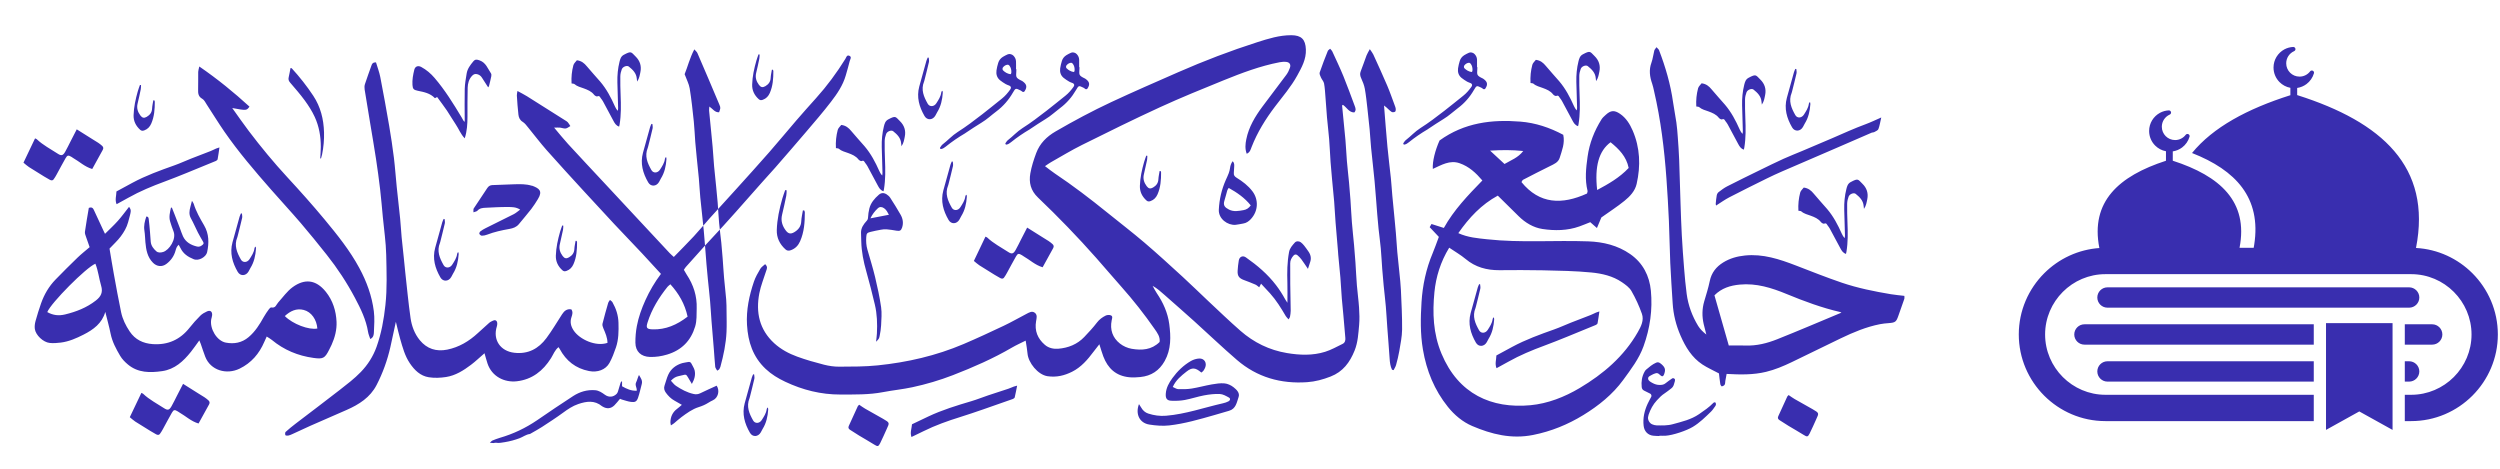 <svg xmlns="http://www.w3.org/2000/svg" width="213" height="40" viewBox="0 0 213 40">
  <path fill="#392EAF" fill-rule="evenodd" d="M89.537 3.081C89.528 3.119 89.504 3.139 89.464 3.132 89.229 3.092 89.033 2.979 88.866 2.812 88.818 2.764 88.814 2.638 88.858 2.579 88.951 2.455 89.073 2.374 89.225 2.35 89.292 2.339 89.354 2.369 89.398 2.426 89.525 2.591 89.565 2.782 89.558 2.984 89.551 3.018 89.543 3.05 89.537 3.081L89.537 3.081zM89.945 2.716C89.945 2.501 89.952 2.286 89.943 2.071 89.935 1.894 89.86 1.739 89.737 1.609 89.622 1.485 89.406 1.426 89.262 1.49 89.125 1.552 88.989 1.618 88.861 1.697 88.672 1.814 88.535 1.982 88.472 2.195 88.411 2.401 88.356 2.611 88.327 2.823 88.285 3.138 88.367 3.426 88.622 3.634 88.77 3.756 88.936 3.859 89.101 3.958 89.192 4.013 89.299 4.039 89.398 4.082 89.536 4.141 89.562 4.263 89.466 4.397 89.265 4.677 89.043 4.94 88.771 5.156 88.232 5.584 87.701 6.022 87.156 6.443 86.492 6.956 85.825 7.467 85.115 7.916 84.657 8.206 84.297 8.614 83.871 8.941 83.788 9.005 83.734 9.106 83.67 9.192 83.658 9.208 83.655 9.235 83.658 9.255 83.66 9.272 83.673 9.291 83.687 9.302 83.703 9.313 83.726 9.324 83.743 9.322 83.898 9.299 84.022 9.211 84.138 9.118 84.642 8.712 85.175 8.348 85.732 8.021 85.751 8.01 85.767 7.995 85.785 7.984 86.217 7.702 86.642 7.406 87.085 7.143 87.533 6.877 87.906 6.518 88.319 6.209 88.878 5.791 89.33 5.272 89.678 4.669 89.914 4.259 89.913 4.287 90.319 4.477 90.377 4.504 90.423 4.553 90.478 4.587 90.534 4.621 90.614 4.6 90.649 4.549 90.904 4.169 90.802 3.947 90.497 3.727 90.48 3.714 90.462 3.701 90.443 3.692 89.856 3.417 89.956 3.349 89.969 2.846 89.97 2.803 89.969 2.759 89.969 2.716 89.961 2.716 89.953 2.716 89.945 2.716L89.945 2.716zM103.953 14.902C103.533 14.976 103.114 15.063 102.705 14.853 102.359 14.675 102.186 14.501 102.326 14.075 102.417 13.798 102.479 13.51 102.562 13.229 102.582 13.16 102.634 13.099 102.685 13.01 103.396 13.406 104.044 13.85 104.564 14.5 104.396 14.735 104.2 14.858 103.953 14.902L103.953 14.902zM102.799 11.314C102.78 11.463 102.742 11.612 102.69 11.753 102.618 11.948 102.527 12.135 102.442 12.325 102.083 13.133 101.887 13.979 101.843 14.862 101.804 15.646 102.598 16.212 103.272 16.155 103.489 16.136 103.702 16.078 103.918 16.046 104.182 16.007 104.389 15.86 104.561 15.679 105.231 14.969 105.227 13.992 104.715 13.308 104.349 12.819 103.87 12.458 103.358 12.143 103.185 12.037 103.102 11.925 103.122 11.726 103.139 11.563 103.142 11.399 103.151 11.235 103.16 11.064 103.185 10.888 103.018 10.739 102.889 10.919 102.826 11.106 102.799 11.314L102.799 11.314zM84.378 29.936C84.217 29.996 84.061 30.071 83.898 30.125 83.328 30.315 82.755 30.496 82.185 30.687 81.708 30.848 81.24 31.038 80.758 31.181 79.51 31.551 78.265 31.929 77.084 32.489 76.622 32.708 76.16 32.929 75.702 33.148 75.674 33.515 75.521 33.857 75.658 34.233 76.02 34.058 76.354 33.9 76.685 33.736 77.697 33.233 78.758 32.858 79.835 32.523 80.482 32.321 81.123 32.101 81.765 31.88 82.608 31.591 83.448 31.295 84.288 30.996 84.353 30.972 84.439 30.915 84.453 30.858 84.529 30.543 84.587 30.223 84.66 29.857 84.534 29.892 84.453 29.907 84.378 29.936L84.378 29.936zM11.063 5.546C11.027 5.78 10.969 6.012 10.958 6.247 10.944 6.582 10.769 6.797 10.501 6.954 10.275 7.085 10.121 7.052 9.961 6.839 9.734 6.538 9.63 6.207 9.723 5.825 9.821 5.422 9.909 5.016 9.992 4.609 10.016 4.494 10.009 4.372 10.016 4.253 9.985 4.248 9.955 4.243 9.924 4.238 9.862 4.418 9.792 4.596 9.74 4.779 9.551 5.443 9.403 6.116 9.382 6.809 9.366 7.31 9.57 7.719 9.938 8.054 10.049 8.154 10.149 8.16 10.294 8.108 10.584 8.002 10.766 7.802 10.885 7.533 11.146 6.939 11.19 6.308 11.188 5.67 11.188 5.63 11.164 5.591 11.151 5.551 11.122 5.55 11.093 5.548 11.063 5.546L11.063 5.546zM46.945 4.166C47.177 4.369 47.468 4.43 47.743 4.532 48.069 4.654 48.391 4.781 48.616 5.074 48.675 5.151 48.829 5.24 48.89 5.212 49.086 5.124 49.117 5.277 49.19 5.371 49.258 5.457 49.325 5.545 49.377 5.64 49.674 6.188 49.967 6.738 50.26 7.288 50.372 7.497 50.485 7.702 50.75 7.787 50.767 7.713 50.781 7.662 50.79 7.609 50.926 6.782 50.911 5.95 50.877 5.117 50.855 4.581 50.843 4.044 50.851 3.507 50.854 3.304 50.903 3.093 50.975 2.903 51.061 2.679 51.418 2.546 51.575 2.671 51.912 2.94 52.221 3.237 52.255 3.71 52.26 3.771 52.269 3.832 52.283 3.951 52.477 3.67 52.508 3.399 52.563 3.136 52.67 2.621 52.52 2.173 52.155 1.816 51.765 1.434 51.805 1.317 51.152 1.667 50.901 1.801 50.842 2.029 50.784 2.257 50.639 2.833 50.588 3.422 50.601 4.015 50.616 4.747 50.644 5.478 50.664 6.21 50.666 6.288 50.649 6.365 50.641 6.443 50.521 6.32 50.451 6.197 50.394 6.068 50.061 5.314 49.679 4.589 49.141 3.957 48.766 3.517 48.366 3.097 47.999 2.65 47.782 2.385 47.544 2.185 47.151 2.135 47.057 2.263 46.894 2.395 46.851 2.56 46.72 3.057 46.664 3.568 46.697 4.11 46.803 4.132 46.896 4.123 46.945 4.166L46.945 4.166zM63.765 2.939C63.729 3.172 63.671 3.405 63.66 3.639 63.646 3.974 63.471 4.19 63.203 4.346 62.977 4.477 62.823 4.444 62.663 4.232 62.436 3.93 62.332 3.599 62.425 3.217 62.523 2.814 62.611 2.408 62.694 2.001 62.718 1.886 62.711 1.764 62.718 1.645 62.687 1.64 62.656 1.635 62.626 1.63 62.564 1.811 62.494 1.989 62.442 2.172 62.253 2.836 62.104 3.508 62.084 4.201 62.068 4.702 62.272 5.112 62.64 5.446 62.751 5.547 62.851 5.553 62.996 5.5 63.286 5.394 63.468 5.194 63.587 4.925 63.848 4.331 63.892 3.7 63.89 3.062 63.89 3.023 63.866 2.983 63.853 2.944 63.824 2.942 63.795 2.94 63.765 2.939L63.765 2.939zM77.045 1.901C77.005 1.996 76.955 2.088 76.927 2.186 76.723 2.913 76.519 3.641 76.322 4.369 76.077 5.277 76.317 6.104 76.769 6.885 76.993 7.271 77.469 7.242 77.693 6.849 77.748 6.754 77.791 6.652 77.849 6.56 78.166 6.053 78.286 5.49 78.325 4.905 78.329 4.852 78.31 4.798 78.3 4.737 78.26 4.756 78.245 4.757 78.242 4.765 78.224 4.803 78.2 4.842 78.195 4.883 78.151 5.233 77.956 5.515 77.775 5.8 77.584 6.1 77.206 6.126 77.043 5.84 76.708 5.25 76.443 4.639 76.733 3.942 76.745 3.912 76.753 3.879 76.761 3.847 76.891 3.327 77.026 2.809 77.145 2.286 77.171 2.17 77.136 2.04 77.129 1.916 77.101 1.911 77.073 1.906 77.045 1.901L77.045 1.901zM124.023 21.209C123.983 21.304 123.933 21.396 123.905 21.494 123.701 22.221 123.498 22.948 123.3 23.677 123.055 24.584 123.295 25.412 123.747 26.193 123.971 26.579 124.447 26.55 124.671 26.157 124.726 26.061 124.769 25.96 124.827 25.867 125.144 25.361 125.264 24.798 125.303 24.212 125.307 24.16 125.288 24.106 125.278 24.044 125.238 24.063 125.224 24.065 125.22 24.072 125.203 24.111 125.178 24.149 125.173 24.19 125.129 24.54 124.934 24.823 124.753 25.108 124.562 25.408 124.184 25.434 124.021 25.147 123.686 24.558 123.421 23.946 123.711 23.25 123.723 23.219 123.731 23.187 123.739 23.155 123.869 22.635 124.004 22.116 124.123 21.594 124.149 21.477 124.114 21.347 124.107 21.224 124.079 21.219 124.051 21.214 124.023 21.209L124.023 21.209zM133.99 23.627C133.832 23.695 133.681 23.778 133.521 23.841 132.961 24.06 132.398 24.27 131.839 24.491 131.371 24.676 130.914 24.89 130.44 25.058 129.212 25.493 127.989 25.934 126.839 26.555 126.388 26.798 125.939 27.043 125.492 27.285 125.484 27.653 125.348 28.003 125.505 28.371 125.857 28.177 126.183 28.002 126.505 27.821 127.49 27.266 128.529 26.836 129.587 26.446 130.223 26.211 130.852 25.958 131.481 25.704 132.308 25.371 133.132 25.032 133.955 24.69 134.019 24.663 134.101 24.601 134.112 24.543 134.173 24.225 134.213 23.903 134.268 23.534 134.144 23.575 134.064 23.594 133.99 23.627L133.99 23.627zM69.469 9.675C69.701 9.878 69.992 9.939 70.267 10.041 70.593 10.163 70.915 10.29 71.14 10.584 71.199 10.66 71.354 10.749 71.414 10.721 71.61 10.633 71.641 10.786 71.714 10.88 71.781 10.966 71.849 11.054 71.901 11.149 72.198 11.697 72.491 12.247 72.784 12.797 72.896 13.006 73.008 13.212 73.274 13.296 73.29 13.222 73.305 13.171 73.314 13.118 73.45 12.291 73.435 11.459 73.401 10.626 73.379 10.09 73.367 9.553 73.375 9.016 73.378 8.813 73.427 8.603 73.499 8.412 73.585 8.188 73.942 8.055 74.099 8.18 74.436 8.449 74.745 8.746 74.779 9.219 74.783 9.28 74.793 9.341 74.806 9.46 75.001 9.179 75.032 8.908 75.087 8.645 75.194 8.13 75.044 7.682 74.679 7.325 74.289 6.943 74.329 6.826 73.675 7.176 73.425 7.31 73.366 7.538 73.308 7.766 73.163 8.342 73.112 8.931 73.125 9.524 73.14 10.256 73.168 10.988 73.188 11.719 73.19 11.797 73.173 11.874 73.165 11.952 73.045 11.829 72.975 11.706 72.918 11.577 72.585 10.823 72.203 10.098 71.665 9.466 71.29 9.026 70.89 8.607 70.523 8.159 70.306 7.894 70.068 7.694 69.675 7.644 69.581 7.772 69.418 7.905 69.375 8.069 69.244 8.566 69.189 9.077 69.221 9.619 69.327 9.641 69.42 9.632 69.469 9.675L69.469 9.675zM72.16 15.602C72.316 15.27 72.529 14.993 72.785 14.753 72.95 14.599 73.126 14.607 73.322 14.74 73.528 14.88 73.625 15.093 73.735 15.298 73.202 15.401 72.695 15.499 72.16 15.602L72.16 15.602zM72.947 25.619C73.005 25.32 73.058 25.017 73.071 24.714 73.093 24.201 73.143 23.677 73.071 23.174 72.946 22.309 72.76 21.451 72.557 20.601 72.368 19.815 72.125 19.041 71.902 18.263 71.801 17.91 71.78 17.552 71.805 17.19 71.826 16.896 71.876 16.828 72.161 16.759 72.458 16.686 72.758 16.624 73.06 16.571 73.219 16.543 73.385 16.524 73.545 16.538 73.828 16.562 74.11 16.609 74.39 16.656 74.666 16.702 74.772 16.647 74.86 16.384 74.985 16.007 74.925 15.639 74.739 15.307 74.46 14.81 74.154 14.329 73.847 13.85 73.773 13.734 73.657 13.635 73.541 13.559 73.318 13.415 73.087 13.408 72.874 13.594 72.506 13.915 72.193 14.278 72.069 14.761 72.004 15.014 71.97 15.278 71.956 15.539 71.95 15.659 71.916 15.733 71.84 15.817 71.581 16.105 71.353 16.413 71.359 16.828 71.362 17.077 71.375 17.326 71.38 17.576 71.4 18.446 71.571 19.288 71.809 20.124 72.075 21.061 72.313 22.006 72.538 22.954 72.729 23.758 72.753 24.581 72.713 25.404 72.702 25.621 72.67 25.836 72.64 26.117 72.866 25.889 72.902 25.857 72.947 25.619L72.947 25.619zM151.473 15.011C151.704 15.215 151.996 15.275 152.271 15.378 152.597 15.499 152.918 15.626 153.144 15.92 153.202 15.996 153.357 16.085 153.418 16.058 153.614 15.969 153.644 16.122 153.718 16.216 153.785 16.302 153.852 16.39 153.904 16.486 154.201 17.033 154.494 17.583 154.788 18.133 154.899 18.342 155.012 18.548 155.277 18.633 155.294 18.559 155.309 18.507 155.317 18.454 155.453 17.627 155.438 16.796 155.404 15.962 155.383 15.426 155.37 14.889 155.378 14.353 155.382 14.15 155.43 13.939 155.503 13.749 155.588 13.524 155.946 13.391 156.102 13.516 156.439 13.786 156.749 14.083 156.783 14.555 156.787 14.616 156.796 14.677 156.81 14.796 157.004 14.515 157.035 14.244 157.09 13.982 157.198 13.466 157.048 13.018 156.683 12.661 156.292 12.279 156.333 12.163 155.679 12.513 155.429 12.646 155.369 12.875 155.312 13.102 155.166 13.678 155.115 14.267 155.128 14.86 155.144 15.592 155.172 16.324 155.191 17.056 155.194 17.133 155.176 17.211 155.168 17.288 155.048 17.166 154.979 17.042 154.921 16.913 154.588 16.16 154.206 15.434 153.668 14.803 153.293 14.362 152.893 13.943 152.526 13.495 152.309 13.231 152.071 13.03 151.679 12.98 151.585 13.108 151.421 13.241 151.378 13.405 151.248 13.902 151.192 14.414 151.224 14.955 151.33 14.977 151.424 14.968 151.473 15.011L151.473 15.011zM142.771 6.128C143.003 6.331 143.294 6.392 143.57 6.494 143.896 6.616 144.217 6.743 144.443 7.036 144.501 7.113 144.656 7.202 144.716 7.174 144.912 7.086 144.943 7.239 145.016 7.333 145.084 7.419 145.151 7.507 145.203 7.602 145.5 8.15 145.793 8.7 146.086 9.25 146.198 9.459 146.31 9.665 146.576 9.749 146.593 9.675 146.607 9.624 146.616 9.571 146.752 8.744 146.737 7.912 146.703 7.079 146.681 6.543 146.669 6.006 146.677 5.469 146.68 5.267 146.729 5.055 146.802 4.865 146.887 4.641 147.244 4.508 147.401 4.633 147.738 4.902 148.047 5.199 148.081 5.672 148.086 5.733 148.095 5.794 148.109 5.913 148.303 5.632 148.334 5.361 148.389 5.098 148.496 4.583 148.346 4.135 147.981 3.778 147.591 3.396 147.631 3.279 146.978 3.629 146.728 3.763 146.668 3.991 146.61 4.219 146.465 4.795 146.414 5.384 146.427 5.977 146.442 6.709 146.47 7.441 146.49 8.173 146.492 8.25 146.475 8.327 146.467 8.405 146.347 8.282 146.277 8.159 146.22 8.03 145.887 7.276 145.505 6.551 144.967 5.92 144.592 5.479 144.192 5.06 143.825 4.612 143.608 4.348 143.37 4.147 142.977 4.097 142.883 4.225 142.72 4.358 142.677 4.522 142.546 5.019 142.491 5.53 142.523 6.072 142.629 6.094 142.722 6.085 142.771 6.128L142.771 6.128zM150.962 2.869C150.922 2.964 150.872 3.056 150.845 3.154 150.64 3.881 150.437 4.608 150.24 5.337 149.995 6.244 150.234 7.072 150.687 7.853 150.91 8.239 151.387 8.21 151.611 7.817 151.665 7.722 151.708 7.62 151.766 7.527 152.083 7.021 152.203 6.458 152.243 5.872 152.246 5.82 152.227 5.766 152.218 5.705 152.177 5.723 152.163 5.725 152.16 5.732 152.142 5.771 152.118 5.809 152.112 5.85 152.068 6.2 151.873 6.483 151.692 6.768 151.501 7.068 151.124 7.094 150.961 6.807 150.626 6.218 150.36 5.606 150.65 4.91 150.663 4.879 150.67 4.847 150.678 4.815 150.808 4.295 150.944 3.776 151.062 3.254 151.089 3.138 151.054 3.008 151.047 2.884 151.019 2.879 150.99 2.874 150.962 2.869L150.962 2.869zM47.04 17.519C47.003 17.752 46.945 17.985 46.935 18.22 46.921 18.554 46.746 18.77 46.477 18.926 46.252 19.058 46.098 19.024 45.938 18.812 45.71 18.51 45.607 18.179 45.7 17.798 45.798 17.394 45.886 16.988 45.969 16.582 45.993 16.466 45.986 16.344 45.993 16.226 45.962 16.221 45.931 16.216 45.9 16.211 45.839 16.391 45.769 16.569 45.717 16.752 45.528 17.416 45.379 18.088 45.358 18.782 45.343 19.283 45.546 19.692 45.915 20.026 46.025 20.127 46.126 20.133 46.271 20.08 46.561 19.974 46.743 19.774 46.861 19.506 47.123 18.912 47.166 18.28 47.165 17.642 47.164 17.603 47.141 17.563 47.128 17.524 47.099 17.522 47.069 17.521 47.04 17.519L47.04 17.519zM66.406 14.926C66.357 15.235 66.281 15.542 66.267 15.852 66.248 16.296 66.017 16.58 65.662 16.788 65.363 16.961 65.16 16.917 64.948 16.636 64.647 16.237 64.511 15.8 64.633 15.295 64.763 14.761 64.879 14.224 64.989 13.686 65.021 13.533 65.011 13.372 65.021 13.215L64.899 13.195C64.817 13.434 64.725 13.669 64.656 13.911 64.406 14.79 64.209 15.679 64.182 16.596 64.162 17.259 64.43 17.8 64.917 18.242 65.064 18.375 65.197 18.384 65.388 18.314 65.772 18.174 66.013 17.909 66.17 17.553 66.516 16.768 66.573 15.933 66.571 15.089 66.57 15.037 66.539 14.985 66.523 14.932 66.484 14.93 66.445 14.928 66.406 14.926L66.406 14.926zM107.503 22.511C107.273 22.087 107.016 21.683 106.722 21.299 106.003 20.355 105.112 19.602 104.148 18.928 103.885 18.744 103.599 18.871 103.545 19.191 103.497 19.482 103.461 19.777 103.446 20.072 103.423 20.512 103.567 20.704 103.979 20.858 104.307 20.981 104.635 21.104 104.955 21.244 105.073 21.295 105.171 21.395 105.285 21.477 105.327 21.396 105.374 21.305 105.443 21.171 105.713 21.461 105.962 21.721 106.203 21.988 106.735 22.577 107.147 23.249 107.547 23.93 107.603 24.024 107.69 24.1 107.786 24.211 107.846 24.109 107.895 24.059 107.905 24.002 107.935 23.83 107.969 23.655 107.968 23.482 107.961 22.725 107.938 21.969 107.93 21.213 107.923 20.621 107.931 20.029 107.926 19.438 107.924 19.179 108.036 18.973 108.197 18.786 108.299 18.665 108.428 18.648 108.545 18.747 108.668 18.852 108.785 18.971 108.882 19.102 109.07 19.356 109.242 19.623 109.437 19.908 109.501 19.709 109.551 19.531 109.616 19.359 109.743 19.02 109.679 18.713 109.478 18.425 109.358 18.255 109.24 18.083 109.109 17.921 109.028 17.819 108.935 17.724 108.832 17.645 108.68 17.53 108.442 17.527 108.319 17.667 108.113 17.903 107.892 18.132 107.829 18.467 107.666 19.334 107.657 20.206 107.685 21.083 107.702 21.628 107.688 22.175 107.688 22.797 107.604 22.668 107.547 22.593 107.503 22.511L107.503 22.511zM96.8 11.57C96.764 11.803 96.706 12.036 96.695 12.271 96.681 12.605 96.507 12.821 96.238 12.977 96.012 13.109 95.858 13.075 95.698 12.863 95.47 12.561 95.367 12.23 95.46 11.849 95.558 11.445 95.646 11.039 95.729 10.633 95.753 10.517 95.746 10.395 95.753 10.276 95.722 10.272 95.691 10.267 95.661 10.262 95.599 10.442 95.529 10.62 95.477 10.803 95.288 11.467 95.139 12.139 95.119 12.833 95.103 13.333 95.307 13.743 95.675 14.077 95.785 14.178 95.886 14.184 96.031 14.131 96.321 14.025 96.503 13.825 96.622 13.557 96.883 12.963 96.927 12.331 96.925 11.693 96.925 11.654 96.901 11.614 96.888 11.575 96.859 11.573 96.83 11.571 96.8 11.57L96.8 11.57zM18.53 15.179C18.49 15.275 18.44 15.367 18.412 15.465 18.208 16.192 18.005 16.919 17.808 17.648 17.562 18.555 17.802 19.383 18.254 20.163 18.478 20.549 18.954 20.521 19.178 20.128 19.233 20.032 19.276 19.931 19.334 19.838 19.651 19.332 19.771 18.769 19.81 18.183 19.814 18.131 19.795 18.077 19.785 18.015 19.745 18.034 19.731 18.036 19.727 18.043 19.71 18.082 19.685 18.12 19.68 18.161 19.636 18.511 19.441 18.794 19.26 19.079 19.069 19.379 18.691 19.405 18.528 19.118 18.194 18.529 17.928 17.917 18.218 17.22 18.231 17.19 18.238 17.158 18.246 17.126 18.376 16.606 18.511 16.087 18.63 15.565 18.656 15.448 18.621 15.318 18.614 15.195 18.586 15.19 18.558 15.185 18.53 15.179L18.53 15.179zM16.418 9.654C16.261 9.722 16.109 9.805 15.95 9.868 15.39 10.087 14.827 10.297 14.268 10.518 13.8 10.703 13.342 10.917 12.868 11.085 11.641 11.52 10.417 11.961 9.268 12.582 8.817 12.825 8.368 13.07 7.921 13.312 7.913 13.68 7.777 14.03 7.934 14.398 8.286 14.204 8.612 14.029 8.934 13.848 9.918 13.293 10.958 12.863 12.016 12.473 12.652 12.238 13.281 11.985 13.91 11.731 14.737 11.398 15.561 11.059 16.384 10.717 16.448 10.69 16.53 10.628 16.541 10.57 16.601 10.252 16.642 9.93 16.697 9.561 16.572 9.602 16.493 9.621 16.418 9.654L16.418 9.654zM25.349 10.502C25.38 10.39 25.417 10.28 25.44 10.167 25.568 9.542 25.625 8.911 25.607 8.273 25.574 7.155 25.317 6.108 24.693 5.163 24.143 4.332 23.53 3.553 22.857 2.82 22.845 2.807 22.817 2.81 22.751 2.797 22.7 3.063 22.657 3.33 22.595 3.592 22.552 3.771 22.601 3.899 22.719 4.037 23.144 4.536 23.58 5.029 23.965 5.558 24.286 5.999 24.587 6.466 24.814 6.96 25.184 7.763 25.336 8.629 25.332 9.516 25.33 9.841 25.301 10.167 25.284 10.492 25.306 10.496 25.328 10.499 25.349 10.502L25.349 10.502zM35.798 15.652C35.758 15.747 35.708 15.839 35.68 15.938 35.476 16.665 35.272 17.392 35.075 18.121 34.83 19.028 35.07 19.855 35.522 20.636 35.746 21.022 36.222 20.994 36.446 20.6 36.5 20.505 36.544 20.404 36.602 20.311 36.919 19.804 37.038 19.241 37.078 18.656 37.082 18.603 37.063 18.549 37.053 18.488 37.013 18.507 36.998 18.509 36.995 18.516 36.977 18.554 36.953 18.593 36.948 18.634 36.903 18.984 36.709 19.266 36.528 19.551 36.337 19.852 35.959 19.877 35.796 19.591 35.461 19.001 35.196 18.39 35.486 17.693 35.498 17.663 35.506 17.63 35.514 17.599 35.643 17.079 35.779 16.56 35.897 16.037 35.924 15.921 35.889 15.791 35.882 15.667 35.854 15.662 35.826 15.657 35.798 15.652L35.798 15.652zM53.502 7.555C53.462 7.65 53.412 7.742 53.385 7.84 53.18 8.567 52.977 9.294 52.78 10.023 52.535 10.93 52.774 11.758 53.227 12.539 53.45 12.925 53.927 12.896 54.151 12.503 54.205 12.408 54.248 12.306 54.306 12.213 54.623 11.707 54.743 11.144 54.782 10.558 54.786 10.506 54.767 10.452 54.758 10.391 54.717 10.409 54.703 10.411 54.7 10.418 54.682 10.457 54.658 10.496 54.652 10.536 54.608 10.886 54.413 11.169 54.232 11.454 54.041 11.754 53.664 11.78 53.501 11.493 53.166 10.904 52.9 10.292 53.19 9.596 53.203 9.566 53.21 9.533 53.218 9.501 53.348 8.981 53.484 8.463 53.602 7.94 53.628 7.824 53.593 7.694 53.587 7.57 53.558 7.565 53.53 7.56 53.502 7.555L53.502 7.555zM79.094 10.757C79.054 10.852 79.004 10.944 78.977 11.043 78.772 11.77 78.569 12.497 78.372 13.226 78.127 14.133 78.366 14.961 78.819 15.741 79.042 16.127 79.519 16.099 79.743 15.705 79.797 15.61 79.84 15.509 79.898 15.416 80.215 14.909 80.335 14.347 80.375 13.761 80.378 13.709 80.359 13.655 80.35 13.593 80.309 13.612 80.295 13.614 80.292 13.621 80.274 13.659 80.25 13.698 80.244 13.739 80.2 14.089 80.005 14.372 79.824 14.656 79.633 14.957 79.255 14.982 79.093 14.696 78.758 14.107 78.492 13.495 78.782 12.798 78.795 12.768 78.802 12.736 78.81 12.704 78.94 12.184 79.076 11.665 79.194 11.142 79.22 11.026 79.185 10.896 79.179 10.773 79.15 10.767 79.122 10.762 79.094 10.757L79.094 10.757zM62.17 28.889C62.131 28.984 62.08 29.076 62.053 29.175 61.848 29.902 61.645 30.629 61.448 31.358 61.203 32.265 61.443 33.093 61.895 33.873 62.118 34.259 62.595 34.231 62.819 33.837 62.873 33.742 62.917 33.641 62.974 33.548 63.292 33.041 63.411 32.479 63.451 31.893 63.454 31.84 63.435 31.786 63.426 31.725 63.386 31.744 63.371 31.746 63.368 31.753 63.35 31.791 63.326 31.83 63.321 31.871 63.276 32.221 63.081 32.504 62.9 32.788 62.71 33.089 62.332 33.114 62.169 32.828 61.834 32.239 61.569 31.627 61.859 30.93 61.871 30.9 61.879 30.868 61.887 30.836 62.016 30.316 62.152 29.797 62.27 29.274 62.297 29.158 62.262 29.028 62.255 28.904 62.227 28.899 62.199 28.894 62.17 28.889L62.17 28.889zM39.662 4.333C39.731 4.058 39.801 3.783 39.856 3.506 39.873 3.425 39.875 3.314 39.832 3.252 39.556 2.845 39.403 2.338 38.865 2.146 38.621 2.058 38.489 2.033 38.317 2.24 38.066 2.543 37.823 2.861 37.759 3.264 37.69 3.695 37.608 4.129 37.596 4.563 37.573 5.458 37.593 6.355 37.594 7.251 37.594 7.297 37.581 7.344 37.575 7.39 37.459 7.262 37.403 7.122 37.326 6.994 36.625 5.831 35.913 4.675 35.025 3.639 34.702 3.261 34.328 2.943 33.889 2.706 33.621 2.562 33.371 2.651 33.299 2.938 33.194 3.364 33.112 3.796 33.142 4.239 33.165 4.581 33.247 4.661 33.592 4.733 34.117 4.841 34.649 4.938 35.043 5.354 35.05 5.361 35.064 5.36 35.068 5.362 35.123 5.331 35.174 5.302 35.242 5.265 35.53 5.661 35.817 6.035 36.081 6.423 36.339 6.804 36.562 7.208 36.822 7.587 37.084 7.97 37.241 8.423 37.595 8.786 37.795 8.166 37.825 7.568 37.829 6.967 37.833 6.134 37.819 5.3 37.846 4.468 37.857 4.11 37.947 3.758 38.208 3.472 38.344 3.324 38.48 3.268 38.672 3.324 38.839 3.372 38.964 3.465 39.057 3.611 39.23 3.884 39.407 4.155 39.591 4.441 39.617 4.402 39.652 4.371 39.662 4.333L39.662 4.333zM100.523 28.599C100.581 28.518 100.632 28.43 100.672 28.338 100.853 27.926 100.614 27.523 100.17 27.546 99.931 27.558 99.673 27.637 99.465 27.757 98.835 28.121 98.318 28.625 97.891 29.211 97.605 29.604 97.362 30.027 97.325 30.533 97.294 30.938 97.413 31.128 97.795 31.144 98.176 31.16 98.567 31.147 98.941 31.079 99.497 30.976 100.037 30.788 100.593 30.685 101.033 30.603 101.489 30.549 101.933 30.569 102.196 30.581 102.463 30.738 102.705 30.872 102.851 30.953 102.817 31.116 102.671 31.192 102.525 31.269 102.361 31.323 102.199 31.359 100.586 31.724 99.018 32.283 97.352 32.421 96.819 32.466 96.32 32.393 95.827 32.234 95.572 32.152 95.367 31.97 95.23 31.725 95.177 31.631 95.113 31.542 95.041 31.429 94.716 32.277 95.09 33.041 95.919 33.172 96.475 33.26 97.057 33.309 97.613 33.247 98.924 33.1 100.192 32.726 101.459 32.366 101.876 32.248 102.289 32.116 102.707 32.002 103.307 31.837 103.371 31.277 103.529 30.826 103.652 30.475 103.349 30.189 103.093 29.988 102.882 29.822 102.597 29.69 102.333 29.665 101.975 29.631 101.601 29.689 101.241 29.752 100.667 29.853 100.103 30.013 99.528 30.105 99.153 30.164 98.765 30.165 98.383 30.154 98.238 30.151 98.096 30.043 97.919 29.969 98.191 29.371 98.641 29.016 99.082 28.667 99.565 28.284 99.854 28.312 100.354 28.743 100.425 28.684 100.486 28.65 100.523 28.599L100.523 28.599zM139.378 34.125C139.553 34.125 139.728 34.133 139.902 34.124 140.522 34.089 141.686 33.696 142.229 33.369 142.812 33.018 143.29 32.544 143.773 32.076 143.915 31.939 144.021 31.765 144.14 31.604 144.168 31.566 144.19 31.517 144.197 31.47 144.203 31.424 144.189 31.374 144.177 31.328 144.162 31.268 144.042 31.258 143.986 31.318 143.622 31.698 143.188 31.988 142.758 32.286 142.425 32.516 142.061 32.674 141.687 32.805 141.311 32.936 140.922 33.028 140.539 33.137 140.075 33.269 139.6 33.251 139.127 33.241 139.006 33.238 138.882 33.198 138.768 33.153 138.544 33.064 138.386 32.784 138.413 32.547 138.422 32.474 138.438 32.399 138.462 32.329 138.618 31.878 138.836 31.464 139.166 31.11 139.37 30.891 139.57 30.674 139.828 30.513 140.018 30.395 140.185 30.241 140.369 30.111 140.498 30.02 140.576 29.899 140.619 29.751 140.647 29.655 140.679 29.56 140.702 29.463 140.719 29.39 140.726 29.311 140.654 29.26 140.591 29.215 140.521 29.203 140.452 29.253 140.27 29.384 140.079 29.505 139.909 29.65 139.763 29.775 139.602 29.795 139.424 29.798 139.19 29.803 138.979 29.736 138.781 29.625 138.629 29.539 138.437 29.445 138.42 29.27 138.4 29.068 138.625 29.012 138.768 28.922 138.851 28.87 138.95 28.841 139.044 28.809 139.144 28.774 139.242 28.788 139.326 28.852 139.386 28.897 139.441 28.949 139.496 28.999 139.623 29.115 139.724 29.047 139.775 28.908 139.925 28.504 139.879 28.317 139.572 28.042 139.535 28.009 139.494 27.981 139.454 27.95 139.347 27.865 139.225 27.847 139.103 27.9 138.779 28.04 138.513 28.27 138.247 28.495 138.192 28.542 138.149 28.609 138.114 28.674 137.89 29.081 137.825 29.519 137.873 29.975 137.886 30.101 137.941 30.214 138.067 30.275 138.246 30.362 138.425 30.45 138.602 30.542 138.687 30.586 138.73 30.72 138.689 30.801 138.587 31 138.473 31.195 138.38 31.398 138.105 31.997 137.959 32.62 138.039 33.286 138.094 33.748 138.396 34.072 138.855 34.123 139.028 34.142 139.204 34.142 139.378 34.15 139.378 34.142 139.378 34.133 139.378 34.125L139.378 34.125zM84.146 3.268C84.137 3.307 84.112 3.327 84.071 3.32 83.829 3.279 83.626 3.162 83.455 2.99 83.405 2.941 83.402 2.811 83.447 2.75 83.542 2.622 83.668 2.539 83.825 2.514 83.894 2.503 83.958 2.534 84.003 2.592 84.134 2.763 84.175 2.959 84.168 3.168 84.16 3.202 84.153 3.235 84.146 3.268L84.146 3.268zM84.566 2.892C84.566 2.67 84.574 2.448 84.564 2.227 84.556 2.044 84.479 1.885 84.352 1.75 84.233 1.623 84.011 1.562 83.863 1.628 83.722 1.692 83.581 1.76 83.45 1.841 83.255 1.962 83.114 2.135 83.049 2.355 82.986 2.567 82.929 2.783 82.9 3.001 82.856 3.327 82.941 3.623 83.203 3.838 83.356 3.963 83.526 4.069 83.697 4.171 83.791 4.227 83.901 4.255 84.003 4.299 84.145 4.36 84.172 4.486 84.073 4.623 83.866 4.912 83.638 5.183 83.357 5.406 82.802 5.847 82.254 6.298 81.693 6.732 81.009 7.261 80.321 7.787 79.589 8.25 79.118 8.549 78.747 8.968 78.307 9.306 78.222 9.371 78.167 9.476 78.101 9.565 78.089 9.581 78.086 9.608 78.088 9.629 78.091 9.646 78.104 9.666 78.118 9.677 78.134 9.689 78.158 9.701 78.176 9.698 78.335 9.675 78.464 9.584 78.583 9.488 79.103 9.07 79.651 8.695 80.226 8.358 80.245 8.346 80.261 8.331 80.28 8.319 80.726 8.029 81.163 7.724 81.62 7.453 82.081 7.179 82.466 6.809 82.891 6.491 83.467 6.06 83.933 5.525 84.291 4.904 84.535 4.482 84.533 4.51 84.952 4.706 85.011 4.734 85.06 4.784 85.116 4.819 85.173 4.854 85.256 4.832 85.291 4.78 85.555 4.389 85.45 4.16 85.136 3.933 85.118 3.92 85.1 3.907 85.08 3.897 84.475 3.614 84.578 3.544 84.592 3.025 84.593 2.981 84.592 2.936 84.592 2.892 84.583 2.892 84.575 2.892 84.566 2.892L84.566 2.892zM123.436 3.081C123.428 3.119 123.403 3.139 123.363 3.132 123.129 3.092 122.932 2.979 122.765 2.812 122.718 2.764 122.714 2.638 122.758 2.579 122.85 2.455 122.972 2.374 123.125 2.35 123.191 2.339 123.254 2.369 123.298 2.426 123.425 2.591 123.464 2.782 123.457 2.984 123.45 3.018 123.443 3.05 123.436 3.081L123.436 3.081zM123.844 2.716C123.844 2.501 123.851 2.286 123.842 2.071 123.834 1.894 123.759 1.739 123.637 1.609 123.521 1.485 123.305 1.426 123.162 1.49 123.025 1.552 122.888 1.618 122.761 1.697 122.572 1.814 122.435 1.982 122.371 2.195 122.31 2.401 122.255 2.611 122.226 2.823 122.184 3.138 122.266 3.426 122.521 3.634 122.67 3.756 122.835 3.859 123 3.958 123.091 4.013 123.199 4.039 123.297 4.082 123.435 4.141 123.461 4.263 123.366 4.397 123.164 4.677 122.943 4.94 122.67 5.156 122.132 5.584 121.6 6.022 121.056 6.443 120.391 6.956 119.725 7.467 119.014 7.916 118.556 8.206 118.196 8.614 117.77 8.941 117.688 9.005 117.634 9.106 117.569 9.192 117.558 9.208 117.555 9.235 117.557 9.255 117.559 9.272 117.573 9.291 117.587 9.302 117.602 9.313 117.625 9.324 117.643 9.322 117.797 9.299 117.922 9.211 118.038 9.118 118.542 8.712 119.074 8.348 119.632 8.021 119.65 8.01 119.666 7.995 119.684 7.984 120.117 7.702 120.541 7.406 120.984 7.143 121.432 6.877 121.805 6.518 122.218 6.209 122.777 5.791 123.23 5.272 123.577 4.669 123.814 4.259 123.812 4.287 124.219 4.477 124.276 4.504 124.323 4.553 124.378 4.587 124.433 4.621 124.514 4.6 124.548 4.549 124.804 4.169 124.702 3.947 124.397 3.727 124.38 3.714 124.362 3.701 124.343 3.692 123.755 3.417 123.855 3.349 123.869 2.846 123.87 2.803 123.869 2.759 123.869 2.716 123.861 2.716 123.852 2.716 123.844 2.716L123.844 2.716zM128.649 4.129C128.88 4.333 129.172 4.393 129.447 4.496 129.773 4.617 130.094 4.744 130.32 5.038 130.379 5.114 130.533 5.203 130.594 5.176 130.79 5.087 130.82 5.24 130.894 5.334 130.961 5.42 131.029 5.508 131.08 5.604 131.377 6.151 131.671 6.701 131.964 7.251 132.075 7.46 132.188 7.666 132.453 7.751 132.47 7.677 132.485 7.625 132.493 7.572 132.629 6.745 132.614 5.914 132.58 5.081 132.559 4.544 132.546 4.007 132.555 3.471 132.558 3.268 132.607 3.057 132.679 2.867 132.764 2.642 133.122 2.509 133.278 2.634 133.616 2.904 133.925 3.201 133.959 3.673 133.963 3.734 133.972 3.795 133.986 3.914 134.181 3.633 134.211 3.362 134.266 3.1 134.374 2.584 134.224 2.137 133.859 1.779 133.468 1.397 133.509 1.281 132.855 1.631 132.605 1.765 132.545 1.993 132.488 2.22 132.343 2.796 132.292 3.385 132.304 3.978 132.32 4.71 132.348 5.442 132.368 6.174 132.37 6.251 132.352 6.329 132.344 6.406 132.224 6.284 132.155 6.16 132.098 6.032 131.764 5.278 131.382 4.552 130.844 3.921 130.469 3.48 130.069 3.061 129.703 2.614 129.486 2.349 129.247 2.148 128.855 2.098 128.761 2.226 128.597 2.359 128.554 2.523 128.424 3.02 128.368 3.532 128.401 4.073 128.506 4.095 128.6 4.086 128.649 4.129L128.649 4.129zM124.956 9.834C125.961 9.772 126.817 9.767 127.78 9.866 127.339 10.442 126.747 10.641 126.184 10.972 125.791 10.607 125.436 10.278 124.956 9.834L124.956 9.834zM136.763 11.31C135.986 12.136 135.048 12.668 134.078 13.188 133.852 11.179 134.219 9.859 135.221 9.12 135.931 9.697 136.566 10.327 136.763 11.31L136.763 11.31zM122.87 19.066C123.709 19.769 124.674 20.026 125.743 20.02 126.982 20.012 128.223 20.001 129.462 20.03 130.841 20.063 132.224 20.082 133.594 20.217 134.498 20.306 135.412 20.514 136.189 21.045 136.493 21.252 136.824 21.49 137 21.797 137.354 22.412 137.655 23.067 137.891 23.737 138.085 24.289 137.814 24.819 137.544 25.292 136.363 27.366 134.599 28.865 132.587 30.061 131.302 30.824 129.872 31.388 128.39 31.525 125.088 31.83 122.26 30.588 120.817 27.134 120.097 25.411 120.041 23.651 120.213 21.891 120.34 20.6 120.733 19.31 121.472 18.103 121.981 18.449 122.457 18.72 122.87 19.066L122.87 19.066zM120.064 18.571C119.503 19.904 119.203 21.313 119.114 22.736 119.031 24.076 119.003 25.427 119.233 26.779 119.541 28.597 120.212 30.236 121.361 31.666 121.918 32.359 122.616 32.948 123.433 33.296 125.081 33.998 126.766 34.426 128.611 34.06 130.163 33.753 131.59 33.167 132.905 32.36 134.195 31.569 135.394 30.612 136.303 29.364 136.959 28.462 137.641 27.58 138.029 26.504 138.584 24.965 138.809 23.378 138.655 21.768 138.535 20.509 137.982 19.406 136.898 18.651 135.826 17.904 134.598 17.611 133.326 17.564 130.453 17.458 127.572 17.699 124.702 17.386 123.887 17.297 123.067 17.236 122.248 16.864 123.174 15.537 124.214 14.426 125.612 13.667 126.205 14.251 126.8 14.834 127.391 15.421 127.958 15.985 128.663 16.396 129.411 16.509 130.453 16.667 131.536 16.659 132.565 16.291 132.888 16.176 133.204 16.042 133.49 15.93 133.68 16.096 133.843 16.238 134.059 16.428 134.21 16.068 134.329 15.782 134.435 15.528 135.111 15.047 135.788 14.612 136.409 14.109 136.874 13.732 137.305 13.274 137.442 12.669 137.793 11.123 137.738 9.587 137.101 8.118 136.864 7.572 136.547 7.052 136.027 6.698 135.552 6.374 135.235 6.389 134.807 6.788 134.681 6.905 134.542 7.021 134.452 7.164 133.837 8.146 133.42 9.199 133.26 10.358 133.126 11.328 133.018 12.288 133.258 13.255 133.276 13.328 133.228 13.418 133.213 13.489 131.088 14.453 129.17 14.406 127.629 12.514 127.674 12.448 127.705 12.348 127.77 12.315 128.531 11.92 129.293 11.531 130.061 11.151 130.4 10.983 130.766 10.84 130.887 10.444 131.078 9.822 131.342 9.207 131.19 8.486 130.046 7.873 128.823 7.463 127.53 7.361 125.108 7.168 122.768 7.442 120.65 8.969 120.277 9.803 120.03 10.763 120.077 11.391 120.813 11.058 121.52 10.618 122.355 10.906 123.162 11.184 123.75 11.733 124.298 12.377 123.062 13.648 121.873 14.882 121.016 16.421 120.62 16.294 120.303 16.193 119.964 16.085 119.897 16.199 119.844 16.29 119.808 16.354 120.092 16.655 120.343 16.921 120.59 17.183 120.386 17.724 120.24 18.153 120.064 18.571L120.064 18.571zM14.217 14.636C14.129 14.965 14.086 15.281 14.269 15.607 14.487 15.997 14.659 16.413 14.863 16.812 14.992 17.066 15.141 17.309 15.281 17.557 15.33 17.644 15.389 17.741 15.296 17.826 15.157 17.954 15.005 18.057 14.795 18.007 14.272 17.884 13.831 17.642 13.592 17.136 13.485 16.91 13.415 16.668 13.325 16.434 13.181 16.056 13.034 15.68 12.888 15.303 12.807 15.096 12.725 14.89 12.643 14.684 12.617 14.689 12.59 14.694 12.564 14.699 12.481 15.086 12.374 15.472 12.497 15.875 12.583 16.157 12.675 16.439 12.784 16.713 13.047 17.371 12.422 18.303 11.907 18.466 11.695 18.533 11.474 18.548 11.313 18.405 11.076 18.194 10.876 17.939 10.843 17.601 10.816 17.318 10.802 17.034 10.778 16.75 10.747 16.401 10.719 16.052 10.676 15.704 10.663 15.597 10.659 15.453 10.467 15.447 10.335 15.841 10.233 16.232 10.305 16.66 10.358 16.983 10.357 17.315 10.388 17.642 10.448 18.28 10.549 18.899 11.035 19.387 11.36 19.714 11.805 19.767 12.176 19.487 12.567 19.192 12.831 18.817 12.959 18.343 13.006 18.171 13.058 17.997 13.225 17.852 13.29 17.971 13.339 18.054 13.381 18.141 13.615 18.623 14.012 18.886 14.504 19.085 14.943 19.263 15.563 18.883 15.647 18.486 15.816 17.693 15.815 16.93 15.386 16.195 15.044 15.611 14.705 15.019 14.504 14.363 14.484 14.296 14.432 14.238 14.355 14.109 14.297 14.33 14.257 14.483 14.217 14.636L14.217 14.636zM41.779 15.243C40.98 15.65 40.172 16.04 39.37 16.442 39.215 16.519 39.063 16.608 38.927 16.714 38.872 16.756 38.819 16.88 38.843 16.928 38.879 17.001 38.984 17.083 39.059 17.083 39.208 17.082 39.363 17.046 39.504 16.992 40.12 16.755 40.76 16.617 41.409 16.503 41.707 16.451 42 16.351 42.208 16.097 42.56 15.665 42.926 15.244 43.267 14.804 43.475 14.537 43.655 14.247 43.833 13.958 44.263 13.26 43.919 13.049 43.376 12.836 43.345 12.824 43.31 12.825 43.279 12.816 42.809 12.675 42.326 12.686 41.844 12.699 41.209 12.716 40.575 12.741 39.941 12.77 39.757 12.778 39.618 12.865 39.512 13.029 39.15 13.589 38.775 14.14 38.406 14.695 38.382 14.732 38.346 14.768 38.341 14.808 38.33 14.885 38.338 14.965 38.338 15.089 38.483 15.033 38.613 15.023 38.675 14.952 38.874 14.726 39.134 14.712 39.397 14.7 40.019 14.671 40.642 14.631 41.264 14.637 41.595 14.641 41.947 14.624 42.319 14.859 42.113 15.008 41.959 15.151 41.779 15.243L41.779 15.243zM50.931 29.5C50.91 29.54 50.883 29.579 50.87 29.621 50.795 29.866 50.727 30.113 50.649 30.357 50.626 30.427 50.591 30.501 50.541 30.553 50.257 30.842 49.875 30.874 49.547 30.639 49.29 30.455 49.038 30.272 48.702 30.245 48.023 30.191 47.4 30.381 46.845 30.736 45.806 31.402 44.789 32.104 43.768 32.799 42.782 33.471 41.72 33.976 40.573 34.307 40.356 34.369 40.146 34.455 39.937 34.541 39.879 34.565 39.838 34.631 39.74 34.725 39.893 34.738 39.969 34.751 40.044 34.749 40.113 34.747 40.184 34.712 40.249 34.722 40.515 34.765 40.768 34.712 41.029 34.668 41.453 34.596 41.865 34.487 42.265 34.337 42.557 34.228 42.809 34.021 43.13 33.979 43.176 33.972 43.219 33.937 43.262 33.913 43.567 33.736 43.88 33.57 44.176 33.377 44.779 32.984 45.385 32.593 45.966 32.167 46.375 31.867 46.787 31.587 47.268 31.424 47.967 31.187 48.657 31.083 49.288 31.607 49.303 31.619 49.322 31.627 49.339 31.637 49.694 31.852 50.042 31.828 50.339 31.54 50.513 31.371 50.658 31.173 50.825 30.977 50.867 30.995 50.919 31.024 50.974 31.039 51.239 31.112 51.501 31.21 51.771 31.244 52.115 31.288 52.25 31.209 52.363 30.885 52.495 30.505 52.573 30.107 52.679 29.718 52.762 29.41 52.581 29.192 52.44 28.947 52.335 29.161 52.292 29.385 52.195 29.583 52.075 29.831 52.286 30.037 52.247 30.288 51.783 30.312 51.394 30.136 50.999 29.909 50.999 29.775 50.999 29.642 50.999 29.509 50.977 29.506 50.954 29.503 50.931 29.5L50.931 29.5zM55.428 33.064C55.64 32.89 55.839 32.7 56.059 32.538 56.518 32.201 56.981 31.857 57.53 31.685 57.827 31.592 58.102 31.474 58.362 31.308 58.482 31.232 58.607 31.162 58.736 31.104 59.18 30.905 59.346 30.292 59.061 29.859 58.597 30.072 58.127 30.278 57.667 30.503 57.478 30.595 57.307 30.614 57.1 30.568 56.543 30.445 56.054 30.182 55.59 29.871 55.424 29.759 55.302 29.583 55.161 29.438 55.371 29.219 55.544 29.113 55.765 29.058 55.892 29.027 56.021 29.004 56.147 28.969 56.44 28.889 56.467 28.898 56.62 29.157 56.716 29.322 56.814 29.486 56.948 29.711 57.173 29.308 57.269 28.948 57.185 28.567 57.142 28.37 57.012 28.193 56.924 28.005 56.861 27.867 56.768 27.807 56.61 27.846 56.451 27.885 56.283 27.892 56.126 27.938 55.587 28.1 55.165 28.419 54.93 28.936 54.799 29.223 54.731 29.538 54.623 29.836 54.539 30.068 54.598 30.274 54.731 30.456 54.932 30.731 55.168 30.974 55.474 31.139 55.674 31.246 55.868 31.363 56.094 31.493 55.944 31.62 55.825 31.731 55.695 31.827 55.306 32.115 55.128 32.505 55.119 32.98 55.118 33.05 55.141 33.12 55.161 33.243 55.275 33.167 55.357 33.122 55.428 33.064L55.428 33.064zM156.976 7.573C155.998 7.933 155.052 8.363 154.097 8.778 153.255 9.143 152.409 9.498 151.563 9.855 151.029 10.081 150.487 10.288 149.959 10.528 149.283 10.836 148.616 11.164 147.948 11.491 147.015 11.947 146.081 12.403 145.155 12.876 144.895 13.009 144.658 13.191 144.425 13.369 144.347 13.428 144.286 13.541 144.268 13.638 144.222 13.874 144.204 14.115 144.181 14.355 144.176 14.409 144.2 14.466 144.208 14.514 144.598 14.269 144.953 14.01 145.339 13.81 146.397 13.261 147.467 12.734 148.536 12.205 148.958 11.997 149.385 11.8 149.816 11.612 151.332 10.954 152.852 10.304 154.369 9.648 155.403 9.201 156.435 8.75 157.47 8.303 157.538 8.274 157.627 8.288 157.689 8.252 157.816 8.18 157.997 8.111 158.04 7.997 158.149 7.706 158.195 7.39 158.284 7.009 157.797 7.221 157.394 7.419 156.976 7.573L156.976 7.573zM4.02 9.029C3.865 9.33 3.721 9.637 3.554 9.93 3.368 10.256 3.232 10.299 2.919 10.094 2.316 9.698 1.667 9.369 1.138 8.866 1.109 8.839 1.064 8.828.987 8.789.659 9.478.337 10.154 0 10.86.166 10.995.308 11.13.47 11.235.893 11.508 1.323 11.769 1.752 12.033 1.91 12.13 2.071 12.224 2.235 12.313 2.345 12.373 2.473 12.407 2.561 12.291 2.664 12.157 2.749 12.006 2.831 11.857 3.085 11.398 3.325 10.93 3.588 10.476 3.741 10.212 3.821 10.207 4.092 10.369 4.139 10.397 4.181 10.433 4.228 10.46 4.765 10.765 5.22 11.212 5.858 11.399 6.152 10.864 6.447 10.316 6.753 9.774 6.835 9.63 6.804 9.521 6.698 9.424 6.594 9.329 6.482 9.241 6.364 9.163 6.192 9.047 6.011 8.944 5.834 8.833 5.418 8.572 5.002 8.31 4.539 8.019 4.348 8.392 4.184 8.711 4.02 9.029L4.02 9.029zM13.078 30.714C12.924 31.015 12.779 31.321 12.612 31.614 12.426 31.94 12.29 31.984 11.977 31.778 11.374 31.383 10.725 31.054 10.196 30.551 10.167 30.524 10.122 30.512 10.046 30.474 9.717 31.163 9.395 31.838 9.058 32.545 9.225 32.679 9.366 32.815 9.528 32.92 9.951 33.193 10.381 33.454 10.81 33.717 10.968 33.815 11.129 33.909 11.293 33.998 11.403 34.057 11.531 34.091 11.619 33.976 11.722 33.841 11.807 33.691 11.889 33.542 12.143 33.082 12.383 32.615 12.646 32.161 12.8 31.897 12.879 31.891 13.15 32.054 13.197 32.082 13.239 32.117 13.286 32.144 13.824 32.45 14.278 32.896 14.916 33.083 15.21 32.548 15.505 32 15.812 31.458 15.893 31.315 15.862 31.205 15.756 31.108 15.652 31.013 15.54 30.926 15.422 30.847 15.25 30.732 15.069 30.628 14.892 30.518 14.476 30.257 14.061 29.995 13.598 29.703 13.406 30.077 13.242 30.396 13.078 30.714L13.078 30.714zM84.994 17.401C84.84 17.702 84.696 18.008 84.528 18.302 84.342 18.627 84.206 18.671 83.893 18.465 83.29 18.07 82.641 17.741 82.112 17.238 82.083 17.211 82.039 17.2 81.962 17.161 81.634 17.85 81.311 18.526 80.974 19.232 81.141 19.366 81.283 19.502 81.445 19.607 81.867 19.88 82.297 20.141 82.726 20.405 82.885 20.502 83.046 20.596 83.209 20.685 83.319 20.745 83.447 20.779 83.536 20.663 83.639 20.529 83.723 20.378 83.805 20.229 84.059 19.77 84.3 19.302 84.563 18.848 84.716 18.584 84.795 18.579 85.066 18.741 85.113 18.769 85.155 18.805 85.203 18.832 85.74 19.137 86.194 19.584 86.832 19.771 87.126 19.236 87.421 18.688 87.728 18.146 87.809 18.002 87.779 17.893 87.673 17.796 87.569 17.701 87.456 17.613 87.339 17.535 87.166 17.419 86.985 17.316 86.809 17.205 86.392 16.944 85.977 16.682 85.514 16.391 85.322 16.764 85.158 17.083 84.994 17.401L84.994 17.401zM71.084 31.612C70.828 32.168 70.579 32.728 70.32 33.282 70.247 33.436 70.299 33.537 70.42 33.617 70.675 33.785 70.932 33.95 71.194 34.109 71.623 34.368 72.061 34.612 72.485 34.879 72.766 35.056 72.843 35.058 72.99 34.76 73.189 34.358 73.369 33.947 73.553 33.539 73.783 33.029 73.832 33.021 73.244 32.686 72.732 32.395 72.217 32.112 71.707 31.818 71.539 31.722 71.383 31.604 71.202 31.482 71.141 31.548 71.101 31.575 71.084 31.612L71.084 31.612zM150.274 30.789C150.018 31.345 149.77 31.904 149.51 32.459 149.438 32.613 149.489 32.713 149.61 32.793 149.866 32.961 150.123 33.127 150.384 33.285 150.813 33.544 151.252 33.788 151.676 34.055 151.956 34.232 152.033 34.234 152.18 33.936 152.379 33.535 152.56 33.124 152.744 32.715 152.973 32.206 153.022 32.198 152.434 31.863 151.922 31.572 151.407 31.288 150.897 30.995 150.729 30.898 150.573 30.78 150.393 30.659 150.331 30.725 150.291 30.751 150.274 30.789L150.274 30.789zM59.27 28.472C59.314 28.398 59.36 28.32 59.382 28.238 59.645 27.267 59.854 26.284 59.899 25.277 59.925 24.694 59.906 24.109 59.902 23.525 59.899 23.189 59.9 22.852 59.872 22.518 59.822 21.905 59.744 21.294 59.691 20.68 59.642 20.119 59.612 19.555 59.569 18.993 59.535 18.554 59.5 18.115 59.455 17.677 59.397 17.117 59.318 16.559 59.268 15.999 59.215 15.42 59.191 14.838 59.145 14.258 59.111 13.819 59.065 13.381 59.021 12.943 58.962 12.348 58.893 11.754 58.84 11.158 58.791 10.614 58.762 10.069 58.717 9.524 58.682 9.103 58.637 8.683 58.596 8.262 58.535 7.65 58.471 7.037 58.415 6.424 58.406 6.328 58.428 6.228 58.439 6.077 58.733 6.28 58.91 6.594 59.268 6.565 59.387 6.213 59.413 6.203 59.287 5.903 58.673 4.437 58.046 2.977 57.417 1.518 57.374 1.418 57.273 1.343 57.156 1.205 56.762 1.948 56.587 2.702 56.33 3.32 56.498 3.777 56.698 4.144 56.762 4.533 56.914 5.47 57.014 6.417 57.113 7.362 57.174 7.94 57.191 8.522 57.237 9.102 57.271 9.541 57.317 9.979 57.361 10.417 57.42 11.012 57.489 11.607 57.542 12.202 57.591 12.746 57.613 13.293 57.666 13.836 57.758 14.782 57.875 15.725 57.963 16.671 58.051 17.618 58.114 18.567 58.192 19.515 58.226 19.937 58.267 20.357 58.309 20.778 58.372 21.408 58.445 22.037 58.5 22.668 58.549 23.23 58.577 23.793 58.621 24.356 58.684 25.162 58.756 25.969 58.821 26.776 58.861 27.267 58.887 27.76 58.937 28.251 58.948 28.355 59.036 28.451 59.104 28.581 59.214 28.511 59.255 28.499 59.27 28.472L59.27 28.472zM116.735 28.537C116.807 28.39 116.903 28.249 116.945 28.094 117.051 27.703 117.153 27.309 117.22 26.91 117.32 26.302 117.453 25.69 117.459 25.079 117.469 23.951 117.406 22.821 117.357 21.693 117.337 21.219 117.279 20.746 117.233 20.272 117.175 19.677 117.105 19.083 117.051 18.487 117.003 17.943 116.973 17.398 116.929 16.853 116.897 16.449 116.856 16.047 116.817 15.644 116.753 14.978 116.685 14.313 116.624 13.647 116.579 13.156 116.553 12.663 116.502 12.172 116.41 11.28 116.292 10.39 116.209 9.497 116.102 8.343 116.017 7.188 115.919 5.989 116.004 6.056 116.07 6.105 116.131 6.158 116.276 6.286 116.409 6.434 116.57 6.537 116.638 6.581 116.78 6.563 116.858 6.519 116.908 6.492 116.926 6.364 116.92 6.285 116.911 6.182 116.869 6.08 116.832 5.981 116.622 5.419 116.428 4.849 116.193 4.298 115.812 3.404 115.406 2.522 115.003 1.638 114.942 1.505 114.842 1.39 114.708 1.188 114.582 1.427 114.486 1.571 114.426 1.729 114.256 2.175 114.112 2.63 113.934 3.072 113.845 3.292 113.883 3.467 113.977 3.674 114.106 3.959 114.227 4.258 114.283 4.564 114.383 5.117 114.438 5.678 114.503 6.237 114.572 6.831 114.637 7.425 114.693 8.021 114.742 8.547 114.767 9.076 114.818 9.602 114.911 10.547 115.026 11.49 115.114 12.436 115.201 13.383 115.266 14.332 115.343 15.28 115.375 15.684 115.41 16.088 115.453 16.49 115.512 17.05 115.592 17.607 115.643 18.168 115.696 18.747 115.721 19.328 115.765 19.908 115.801 20.382 115.843 20.856 115.889 21.329 115.947 21.925 116.021 22.518 116.073 23.114 116.123 23.693 116.151 24.274 116.194 24.854 116.26 25.75 116.337 26.645 116.395 27.541 116.416 27.875 116.455 28.198 116.599 28.499L116.735 28.537zM14.887 3.126C14.88 3.622 14.894 4.117 14.88 4.612 14.871 4.944 14.887 5.224 15.234 5.418 15.403 5.512 15.503 5.738 15.619 5.914 16.122 6.682 16.6 7.467 17.122 8.221 18.328 9.963 19.706 11.569 21.101 13.16 21.938 14.115 22.803 15.046 23.629 16.01 24.385 16.893 25.116 17.799 25.839 18.709 26.752 19.859 27.557 21.086 28.243 22.381 28.729 23.297 29.191 24.237 29.36 25.284 29.392 25.482 29.478 25.671 29.547 25.886 29.832 25.746 29.847 25.502 29.856 25.317 29.885 24.718 29.926 24.108 29.851 23.517 29.685 22.212 29.244 20.999 28.613 19.832 27.801 18.328 26.741 17.011 25.662 15.709 24.638 14.475 23.567 13.277 22.478 12.098 21.316 10.84 20.229 9.521 19.195 8.159 18.719 7.532 18.273 6.882 17.786 6.204 19.006 6.428 19.006 6.428 19.255 6.084 17.936 4.878 16.553 3.747 14.98 2.665 14.931 2.899 14.889 3.012 14.887 3.126L14.887 3.126zM53.59 25.061C53.09 25.043 53.03 24.925 53.174 24.468 53.528 23.339 54.139 22.353 54.872 21.436 54.926 21.369 55.002 21.32 55.116 21.22 55.831 22.012 56.347 22.883 56.583 23.977 55.679 24.677 54.712 25.101 53.59 25.061L53.59 25.061zM52.989 22.573C52.666 23.286 52.404 24.015 52.26 24.779 52.172 25.243 52.132 25.724 52.136 26.198 52.144 26.958 52.62 27.389 53.378 27.412 53.877 27.426 54.355 27.353 54.836 27.209 56.073 26.836 56.86 26.041 57.229 24.812 57.379 24.311 57.34 23.798 57.358 23.287 57.395 22.224 57.085 21.269 56.502 20.391 56.417 20.263 56.345 20.126 56.266 19.99 56.333 19.892 56.374 19.813 56.431 19.749 56.959 19.156 57.485 18.561 58.02 17.975 58.556 17.388 59.103 16.811 59.641 16.226 59.987 15.849 60.329 15.468 60.668 15.085 61.429 14.227 62.186 13.366 62.948 12.508 63.311 12.099 63.686 11.7 64.045 11.288 64.924 10.277 65.804 9.267 66.672 8.246 67.392 7.401 68.119 6.56 68.795 5.68 69.322 4.996 69.814 4.277 70.059 3.428 70.177 3.021 70.293 2.614 70.396 2.203 70.434 2.05 70.602 1.844 70.35 1.746 70.146 1.667 70.103 1.89 70.025 2.018 69.289 3.205 68.463 4.324 67.527 5.363 66.961 5.992 66.397 6.624 65.844 7.265 65.073 8.159 64.323 9.073 63.545 9.961 62.626 11.01 61.69 12.042 60.756 13.077 60 13.916 59.233 14.746 58.477 15.585 58.017 16.097 57.58 16.63 57.112 17.134 56.564 17.724 55.992 18.294 55.409 18.893 55.285 18.778 55.163 18.679 55.057 18.566 54.128 17.573 53.202 16.578 52.275 15.583 51.324 14.562 50.373 13.541 49.423 12.52 48.412 11.435 47.395 10.354 46.392 9.261 46.002 8.837 45.644 8.383 45.21 7.872 45.456 7.872 45.595 7.861 45.732 7.875 45.889 7.891 46.049 7.968 46.197 7.947 46.336 7.927 46.462 7.813 46.594 7.74 46.522 7.632 46.46 7.515 46.376 7.417 46.321 7.352 46.237 7.309 46.163 7.262 45.074 6.573 43.986 5.882 42.894 5.198 42.648 5.045 42.387 4.917 42.087 4.752 42.061 4.935 42.029 5.037 42.036 5.138 42.073 5.682 42.104 6.228 42.17 6.769 42.199 7.009 42.286 7.231 42.533 7.382 42.721 7.497 42.862 7.697 43.006 7.873 43.532 8.512 44.029 9.177 44.578 9.797 45.63 10.986 46.708 12.154 47.78 13.326 48.626 14.251 49.476 15.173 50.333 16.088 51.117 16.926 51.917 17.751 52.704 18.588 53.236 19.153 53.756 19.73 54.313 20.335 53.782 21.04 53.348 21.781 52.989 22.573L52.989 22.573zM23.88 23.408C24.528 23.575 24.978 24.22 25.039 24.989 24.33 25.135 22.941 24.612 22.266 23.928 22.729 23.502 23.246 23.245 23.88 23.408L23.88 23.408zM6.616 21.341C6.786 21.904 6.606 22.262 6.166 22.605 5.382 23.216 4.497 23.559 3.544 23.791 2.996 23.924 2.507 23.861 2.028 23.59 2.345 22.803 5.339 19.789 6.127 19.468 6.373 20.072 6.431 20.725 6.616 21.341L6.616 21.341zM7.424 25.431C7.563 26.121 7.89 26.726 8.238 27.317 8.403 27.598 8.648 27.848 8.901 28.058 9.764 28.775 10.785 28.768 11.817 28.62 12.889 28.466 13.621 27.78 14.264 26.979 14.503 26.682 14.716 26.364 14.982 26.001 15.041 26.143 15.076 26.218 15.103 26.295 15.231 26.661 15.346 27.031 15.486 27.392 15.939 28.559 17.299 28.95 18.413 28.41 19.414 27.924 20.087 27.134 20.52 26.125 20.58 25.986 20.644 25.85 20.724 25.672 20.904 25.791 21.043 25.865 21.162 25.963 22.196 26.818 23.383 27.312 24.709 27.495 25.518 27.606 25.673 27.537 26.043 26.801 26.115 26.659 26.188 26.517 26.254 26.372 26.534 25.752 26.703 25.086 26.674 24.422 26.634 23.497 26.359 22.608 25.766 21.867 24.909 20.797 23.938 20.737 22.935 21.465 22.459 21.81 22.105 22.325 21.702 22.769 21.536 22.953 21.482 23.274 21.115 23.193 21.059 23.181 20.96 23.278 20.911 23.346 20.757 23.56 20.604 23.776 20.476 24.005 20.123 24.64 19.745 25.249 19.178 25.726 18.602 26.211 17.938 26.324 17.238 26.191 16.477 26.046 15.855 25.011 15.996 24.206 16.017 24.085 16.069 23.967 16.075 23.845 16.092 23.543 15.917 23.408 15.643 23.529 15.437 23.621 15.227 23.738 15.069 23.895 14.744 24.218 14.435 24.561 14.153 24.92 13.348 25.944 12.3 26.408 11.011 26.318 10.197 26.261 9.515 25.941 9.046 25.236 8.709 24.731 8.443 24.191 8.319 23.601 8.092 22.516 7.896 21.424 7.697 20.334 7.565 19.61 7.45 18.884 7.331 18.18 7.666 17.822 8.013 17.511 8.286 17.145 8.557 16.782 8.791 16.392 8.915 15.935 9.189 14.924 9.207 14.929 8.995 14.622 8.676 15.027 8.382 15.437 8.048 15.811 7.714 16.188 7.339 16.529 6.946 16.921 6.881 16.788 6.852 16.729 6.824 16.669 6.557 16.093 6.293 15.514 6.02 14.939 5.947 14.784 5.877 14.597 5.567 14.713 5.458 15.369 5.332 16.057 5.236 16.75 5.215 16.895 5.291 17.057 5.339 17.206 5.43 17.487 5.534 17.764 5.637 18.058 5.273 18.37 4.925 18.642 4.609 18.947 3.972 19.562 3.345 20.186 2.729 20.821 2.167 21.399 1.768 22.085 1.5 22.843 1.325 23.342 1.166 23.848 1.026 24.359.968 24.572.937 24.81.967 25.026 1.042 25.556 1.678 26.159 2.233 26.219 2.545 26.252 2.869 26.227 3.182 26.188 3.875 26.101 4.506 25.821 5.122 25.508 5.958 25.082 6.69 24.553 6.971 23.575 7.125 24.2 7.298 24.811 7.424 25.431L7.424 25.431zM29.651 2.573C29.463 3.106 29.266 3.635 29.091 4.173 29.046 4.314 29.045 4.482 29.068 4.631 29.221 5.604 29.386 6.576 29.547 7.548 29.711 8.538 29.883 9.526 30.033 10.517 30.165 11.387 30.284 12.259 30.387 13.133 30.479 13.92 30.543 14.71 30.618 15.499 30.719 16.567 30.881 17.635 30.905 18.705 30.936 20.134 30.992 21.563 30.837 22.995 30.705 24.212 30.494 25.401 30.082 26.553 29.792 27.365 29.33 28.085 28.743 28.693 28.195 29.261 27.556 29.746 26.93 30.234 25.693 31.199 24.437 32.139 23.191 33.093 22.897 33.318 22.609 33.551 22.335 33.799 22.283 33.846 22.285 33.99 22.313 34.071 22.327 34.109 22.465 34.129 22.539 34.116 22.659 34.094 22.776 34.045 22.888 33.993 23.403 33.759 23.912 33.513 24.429 33.284 25.463 32.827 26.501 32.381 27.535 31.926 28.589 31.463 29.538 30.863 30.086 29.802 30.615 28.779 31.002 27.699 31.259 26.576 31.417 25.886 31.56 25.193 31.728 24.416 31.866 24.969 31.967 25.434 32.099 25.89 32.305 26.602 32.494 27.321 32.917 27.948 33.315 28.538 33.813 29.029 34.533 29.142 35.012 29.218 35.524 29.196 36.006 29.121 36.808 28.996 37.489 28.565 38.126 28.085 38.517 27.79 38.874 27.447 39.28 27.096 39.367 27.396 39.44 27.68 39.531 27.957 39.905 29.094 40.995 29.604 42.034 29.484 43.338 29.333 44.263 28.603 44.948 27.514 45.145 27.2 45.268 26.826 45.587 26.577 45.635 26.65 45.667 26.693 45.692 26.739 46.234 27.746 47.046 28.388 48.18 28.612 48.899 28.755 49.602 28.513 49.929 27.916 50.157 27.502 50.325 27.051 50.479 26.601 50.71 25.923 50.713 25.214 50.695 24.506 50.679 23.872 50.49 23.291 50.179 22.746 50.141 22.679 50.061 22.636 49.97 22.554 49.906 22.655 49.843 22.719 49.821 22.794 49.651 23.387 49.48 23.981 49.333 24.58 49.304 24.7 49.356 24.854 49.408 24.976 49.578 25.377 49.756 25.772 49.757 26.212 48.759 26.557 47.38 25.913 46.878 25.161 46.637 24.8 46.546 24.431 46.691 24.016 46.766 23.797 46.833 23.579 46.677 23.357 46.303 23.295 46.075 23.489 45.891 23.773 45.45 24.454 45.038 25.157 44.555 25.807 43.883 26.708 43.002 27.189 41.823 27.056 40.629 26.921 39.967 25.948 40.333 24.803 40.376 24.668 40.388 24.459 40.313 24.364 40.179 24.193 39.99 24.33 39.833 24.403 39.77 24.432 39.712 24.477 39.66 24.523 39.344 24.805 39.029 25.087 38.718 25.375 37.965 26.073 37.107 26.587 36.094 26.79 35.173 26.973 34.373 26.724 33.767 25.984 33.319 25.437 33.077 24.779 32.979 24.097 32.794 22.808 32.674 21.51 32.53 20.216 32.485 19.814 32.449 19.41 32.408 19.007 32.346 18.412 32.276 17.818 32.22 17.223 32.171 16.697 32.147 16.168 32.094 15.642 32.003 14.732 31.893 13.824 31.8 12.914 31.715 12.091 31.662 11.264 31.561 10.443 31.448 9.536 31.313 8.63 31.159 7.728 30.922 6.341 30.67 4.955 30.402 3.573 30.319 3.147 30.16 2.735 30.036 2.318 29.757 2.307 29.7 2.434 29.651 2.573L29.651 2.573zM149.404 25.91C148.553 26.248 147.662 26.473 146.726 26.439 146.255 26.423 145.784 26.437 145.292 26.437 144.88 24.993 144.475 23.575 144.071 22.161 144.679 21.548 145.421 21.324 146.227 21.247 147.643 21.112 148.946 21.524 150.23 22.054 151.714 22.667 153.22 23.223 154.789 23.587 154.817 23.594 154.843 23.613 154.89 23.637 153.052 24.402 151.238 25.181 149.404 25.91L149.404 25.91zM148.468 28.681C149.227 28.498 149.944 28.196 150.645 27.86 152.047 27.187 153.44 26.494 154.843 25.821 155.912 25.308 157.003 24.851 158.173 24.62 158.413 24.572 158.66 24.55 158.905 24.531 159.478 24.488 159.559 24.429 159.741 23.906 159.909 23.423 160.084 22.942 160.25 22.458 160.27 22.398 160.253 22.325 160.253 22.208 159.861 22.161 159.477 22.129 159.099 22.066 157.69 21.829 156.287 21.548 154.934 21.089 153.614 20.64 152.318 20.123 151.016 19.622 149.613 19.083 148.207 18.61 146.66 18.77 145.993 18.839 145.381 19.013 144.817 19.361 144.222 19.729 143.821 20.231 143.673 20.941 143.552 21.526 143.37 22.1 143.2 22.675 143.011 23.317 143.006 23.961 143.154 24.609 143.222 24.908 143.303 25.204 143.379 25.502 143.096 25.28 142.851 25.045 142.68 24.764 142.172 23.927 141.836 23.017 141.705 22.044 141.61 21.33 141.545 20.61 141.487 19.891 141.41 18.943 141.342 17.994 141.29 17.045 141.24 16.147 141.213 15.247 141.182 14.348 141.14 13.095 141.111 11.842 141.064 10.589 141.04 9.955 140.994 9.322 140.948 8.689 140.918 8.268 140.885 7.846 140.826 7.428 140.745 6.853 140.626 6.284 140.545 5.709 140.331 4.181 139.901 2.711 139.35 1.275 139.317 1.19 139.226 1.129 139.132 1.022 139.05 1.146 138.968 1.221 138.945 1.312 138.856 1.653 138.823 2.012 138.702 2.34 138.476 2.956 138.558 3.543 138.767 4.137 138.837 4.336 138.876 4.546 138.924 4.752 139.497 7.21 139.8 9.708 139.981 12.221 140.067 13.417 140.137 14.613 140.19 15.811 140.244 17.01 140.253 18.211 140.307 19.41 140.358 20.554 140.442 21.696 140.511 22.839 140.57 23.801 140.802 24.724 141.185 25.601 141.605 26.565 142.144 27.46 143.046 28.055 143.468 28.333 143.938 28.539 144.455 28.815 144.486 29.074 144.519 29.405 144.57 29.733 144.581 29.805 144.674 29.928 144.706 29.922 144.795 29.902 144.901 29.844 144.945 29.769 144.994 29.685 144.979 29.565 144.997 29.461 145.033 29.257 145.072 29.054 145.108 28.858 146.267 28.923 147.376 28.945 148.468 28.681L148.468 28.681zM63.19 19.506C63.441 19.743 63.332 19.908 63.281 20.071 63.082 20.711 62.819 21.338 62.694 21.991 62.383 23.612 62.697 25.082 63.96 26.241 64.526 26.76 65.204 27.124 65.919 27.384 66.662 27.656 67.428 27.873 68.196 28.07 68.619 28.178 69.066 28.244 69.501 28.241 70.595 28.235 71.695 28.242 72.781 28.13 75.301 27.871 77.756 27.308 80.095 26.313 81.248 25.822 82.386 25.293 83.519 24.756 84.174 24.446 84.802 24.082 85.445 23.748 85.679 23.627 85.937 23.455 86.183 23.662 86.399 23.842 86.316 24.122 86.275 24.363 86.135 25.183 86.401 25.845 87.025 26.382 87.358 26.669 87.78 26.742 88.166 26.712 89.01 26.644 89.784 26.34 90.384 25.707 90.76 25.311 91.136 24.909 91.466 24.475 91.669 24.208 91.921 24.03 92.202 23.889 92.326 23.827 92.52 23.816 92.646 23.869 92.829 23.947 92.749 24.128 92.716 24.289 92.554 25.088 92.789 25.775 93.42 26.273 93.7 26.494 94.07 26.659 94.421 26.718 95.276 26.863 96.115 26.817 96.798 26.137 96.86 25.695 96.602 25.358 96.376 25.032 95.499 23.771 94.55 22.567 93.529 21.418 92.814 20.614 92.119 19.792 91.407 18.986 89.825 17.196 88.165 15.48 86.438 13.832 85.805 13.228 85.65 12.546 85.785 11.769 85.887 11.182 86.075 10.604 86.284 10.044 86.592 9.22 87.172 8.641 87.943 8.194 89.49 7.297 91.064 6.454 92.681 5.698 94.569 4.817 96.481 3.986 98.39 3.149 100.591 2.184 102.835 1.326 105.124.594 106.062.294 107.01-.003 108.015 0 108.883.002 109.227.36 109.261 1.212 109.294 2.057 108.905 2.744 108.522 3.442 108.001 4.392 107.294 5.208 106.644 6.064 105.828 7.137 105.124 8.272 104.633 9.533 104.555 9.735 104.505 9.978 104.22 10.101 104.062 9.676 104.103 9.263 104.185 8.862 104.396 7.817 104.934 6.926 105.558 6.084 106.23 5.178 106.922 4.285 107.593 3.378 107.727 3.197 107.83 2.983 107.904 2.77 107.996 2.504 107.874 2.308 107.596 2.275 107.407 2.252 107.207 2.268 107.019 2.304 105.363 2.623 103.793 3.218 102.239 3.847 100.423 4.583 98.606 5.322 96.825 6.139 94.592 7.164 92.388 8.255 90.187 9.349 89.287 9.796 88.425 10.322 87.548 10.817 87.384 10.909 87.232 11.024 87.033 11.156 87.341 11.386 87.597 11.597 87.871 11.78 89.412 12.811 90.883 13.934 92.324 15.1 93.379 15.954 94.459 16.779 95.491 17.659 96.606 18.609 97.685 19.601 98.767 20.59 99.497 21.257 100.2 21.955 100.923 22.631 101.838 23.488 102.742 24.358 103.686 25.184 104.825 26.18 106.145 26.829 107.648 27.08 108.739 27.263 109.833 27.305 110.898 26.974 111.415 26.814 111.898 26.537 112.389 26.299 112.584 26.204 112.642 26.015 112.624 25.803 112.568 25.154 112.514 24.505 112.456 23.857 112.413 23.383 112.36 22.911 112.323 22.437 112.277 21.84 112.25 21.24 112.201 20.643 112.148 19.994 112.078 19.347 112.017 18.699 112.007 18.593 112.004 18.487 111.995 18.381 111.927 17.574 111.854 16.768 111.791 15.96 111.745 15.363 111.718 14.764 111.67 14.166 111.617 13.517 111.546 12.87 111.486 12.222 111.442 11.748 111.397 11.274 111.364 10.8 111.319 10.149 111.294 9.497 111.242 8.847 111.193 8.233 111.114 7.622 111.06 7.008 111.009 6.429 110.976 5.848 110.929 5.269 110.898 4.883 110.88 4.493 110.81 4.113 110.778 3.935 110.623 3.781 110.547 3.607 110.488 3.47 110.397 3.296 110.437 3.177 110.645 2.559 110.887 1.951 111.128 1.344 111.155 1.275 111.243 1.23 111.327 1.152 111.401 1.241 111.473 1.297 111.506 1.37 111.83 2.077 112.167 2.778 112.461 3.497 112.802 4.33 113.104 5.179 113.421 6.022 113.489 6.203 113.565 6.389 113.386 6.581 112.925 6.583 112.742 6.146 112.419 5.934 112.391 5.955 112.344 5.975 112.346 5.99 112.439 6.971 112.544 7.95 112.632 8.931 112.686 9.528 112.706 10.128 112.756 10.725 112.808 11.338 112.882 11.95 112.939 12.563 112.985 13.054 113.025 13.546 113.06 14.038 113.104 14.671 113.131 15.306 113.181 15.938 113.233 16.587 113.307 17.234 113.366 17.883 113.411 18.374 113.451 18.866 113.484 19.358 113.529 20.009 113.554 20.661 113.607 21.311 113.658 21.942 113.75 22.57 113.791 23.202 113.822 23.695 113.843 24.196 113.798 24.687 113.731 25.42 113.696 26.161 113.413 26.865 113.009 27.87 112.425 28.672 111.363 29.083 110.714 29.335 110.07 29.512 109.372 29.561 107.124 29.718 105.105 29.145 103.39 27.67 102.145 26.6 100.96 25.461 99.74 24.362 98.902 23.606 98.049 22.865 97.203 22.116 96.893 21.842 96.585 21.564 96.203 21.353 96.32 21.562 96.422 21.781 96.557 21.978 97.103 22.778 97.493 23.655 97.62 24.606 97.762 25.676 97.79 26.762 97.231 27.759 96.775 28.574 96.085 29.033 95.155 29.123 94.845 29.153 94.54 29.174 94.218 29.142 93.075 29.029 92.392 28.387 92.001 27.364 91.883 27.054 91.795 26.732 91.665 26.33 91.473 26.576 91.322 26.761 91.18 26.953 90.67 27.637 90.117 28.284 89.342 28.672 88.692 28.998 88.018 29.164 87.255 29.054 86.423 28.935 85.607 27.895 85.544 27.115 85.516 26.77 85.447 26.428 85.387 26.021 84.97 26.231 84.584 26.4 84.222 26.612 82.615 27.55 80.92 28.293 79.189 28.963 78.066 29.397 76.915 29.738 75.742 29.99 74.918 30.168 74.073 30.248 73.244 30.408 72.037 30.641 70.819 30.61 69.601 30.614 67.949 30.619 66.391 30.228 64.901 29.524 64.291 29.236 63.729 28.898 63.231 28.428 62.147 27.403 61.73 26.127 61.645 24.679 61.57 23.4 61.832 22.186 62.235 20.993 62.364 20.611 62.574 20.253 62.779 19.903 62.869 19.749 63.042 19.645 63.19 19.506L63.19 19.506zM201.846 24.529L201.846 33.628 199.011 32.054 196.176 33.628 196.176 24.529 201.846 24.529zM193.379 1C193.482.996 193.569 1.076 193.574 1.178 193.577 1.257 193.53 1.327 193.463 1.357 193.259 1.446 193.088 1.593 192.968 1.776 192.853 1.953 192.785 2.167 192.785 2.395 192.785 2.708 192.912 2.991 193.117 3.196 193.322 3.401 193.605 3.527 193.919 3.527 194.1 3.527 194.27 3.486 194.421 3.411 194.579 3.333 194.717 3.22 194.821 3.081 194.883 2.999 195 2.983 195.082 3.045 195.146 3.093 195.169 3.173 195.148 3.245 195.041 3.615 194.815 3.935 194.515 4.161 194.286 4.333 194.014 4.449 193.719 4.494L193.719 5.102 193.779 5.121C200.894 7.384 205.209 11.189 203.843 18.127 205.713 18.23 207.402 19.036 208.649 20.282 209.986 21.62 210.816 23.465 210.816 25.497 210.816 27.527 209.986 29.374 208.649 30.711 207.311 32.048 205.466 32.878 203.434 32.878L202.889 32.878 202.889 30.636 203.434 30.636C204.847 30.636 206.132 30.057 207.064 29.126 207.996 28.194 208.574 26.91 208.574 25.497 208.574 24.085 207.996 22.799 207.064 21.867 206.132 20.935 204.847 20.358 203.434 20.358L177.382 20.358C175.97 20.358 174.685 20.935 173.753 21.867 172.821 22.799 172.243 24.085 172.243 25.497 172.243 26.91 172.821 28.194 173.753 29.126 174.685 30.057 175.97 30.636 177.382 30.636L195.133 30.636 195.133 32.878 177.382 32.878C175.35 32.878 173.505 32.048 172.167 30.711 170.831 29.374 170 27.527 170 25.497 170 23.465 170.831 21.62 172.167 20.282 173.403 19.048 175.071 18.245 176.92 18.129L176.865 18.13C176.088 14.18 178.517 11.999 182.54 10.696L182.541 9.887C182.185 9.821 181.865 9.648 181.62 9.402 181.302 9.084 181.105 8.645 181.105 8.16 181.105 7.83 181.197 7.52 181.356 7.255 181.52 6.982 181.758 6.757 182.039 6.607 182.15 6.548 182.271 6.5 182.399 6.464 182.521 6.431 182.65 6.411 182.781 6.404 182.883 6.4 182.971 6.48 182.975 6.583 182.977 6.661 182.932 6.731 182.863 6.761 182.661 6.851 182.49 6.998 182.37 7.181 182.254 7.358 182.187 7.571 182.187 7.8 182.187 8.113 182.313 8.395 182.518 8.601 182.723 8.806 183.006 8.933 183.32 8.933 183.501 8.933 183.672 8.891 183.823 8.815 183.981 8.737 184.117 8.624 184.223 8.485 184.285 8.404 184.402 8.387 184.483 8.45 184.546 8.497 184.57 8.578 184.549 8.65 184.442 9.019 184.216 9.339 183.916 9.565 183.687 9.737 183.415 9.854 183.121 9.898L183.12 10.693C187.144 11.993 189.577 14.171 188.808 18.114L190.013 18.114 190.058 17.854C190.685 13.844 188.478 11.497 184.76 10.037 186.551 7.843 189.475 6.273 193.14 5.111L193.14 4.483C192.784 4.417 192.465 4.243 192.218 3.997 191.901 3.68 191.704 3.24 191.704 2.755 191.704 2.425 191.795 2.116 191.954 1.851 192.12 1.578 192.356 1.352 192.637 1.202 192.748 1.143 192.869 1.096 192.997 1.06 193.119 1.027 193.248 1.006 193.379 1zM195.133 27.78L195.133 29.513 177.557 29.513C177.08 29.513 176.691 29.122 176.691 28.646 176.691 28.17 177.08 27.78 177.557 27.78L195.133 27.78zM203.26 27.78C203.736 27.78 204.126 28.17 204.126 28.646 204.126 29.122 203.736 29.513 203.26 29.513L202.889 29.513 202.889 27.78 203.26 27.78zM195.133 24.63L195.133 26.363 175.593 26.363C175.117 26.363 174.727 25.973 174.727 25.497 174.727 25.02 175.117 24.63 175.593 24.63L195.133 24.63zM205.223 24.63C205.699 24.63 206.089 25.02 206.089 25.497 206.089 25.973 205.699 26.363 205.223 26.363L202.889 26.363 202.889 24.63 205.223 24.63zM203.26 21.481C203.736 21.481 204.126 21.871 204.126 22.347 204.126 22.824 203.736 23.214 203.26 23.214L177.557 23.214C177.08 23.214 176.691 22.824 176.691 22.347 176.691 21.871 177.08 21.481 177.557 21.481L203.26 21.481z" transform="translate(2 3)"/>
</svg>
